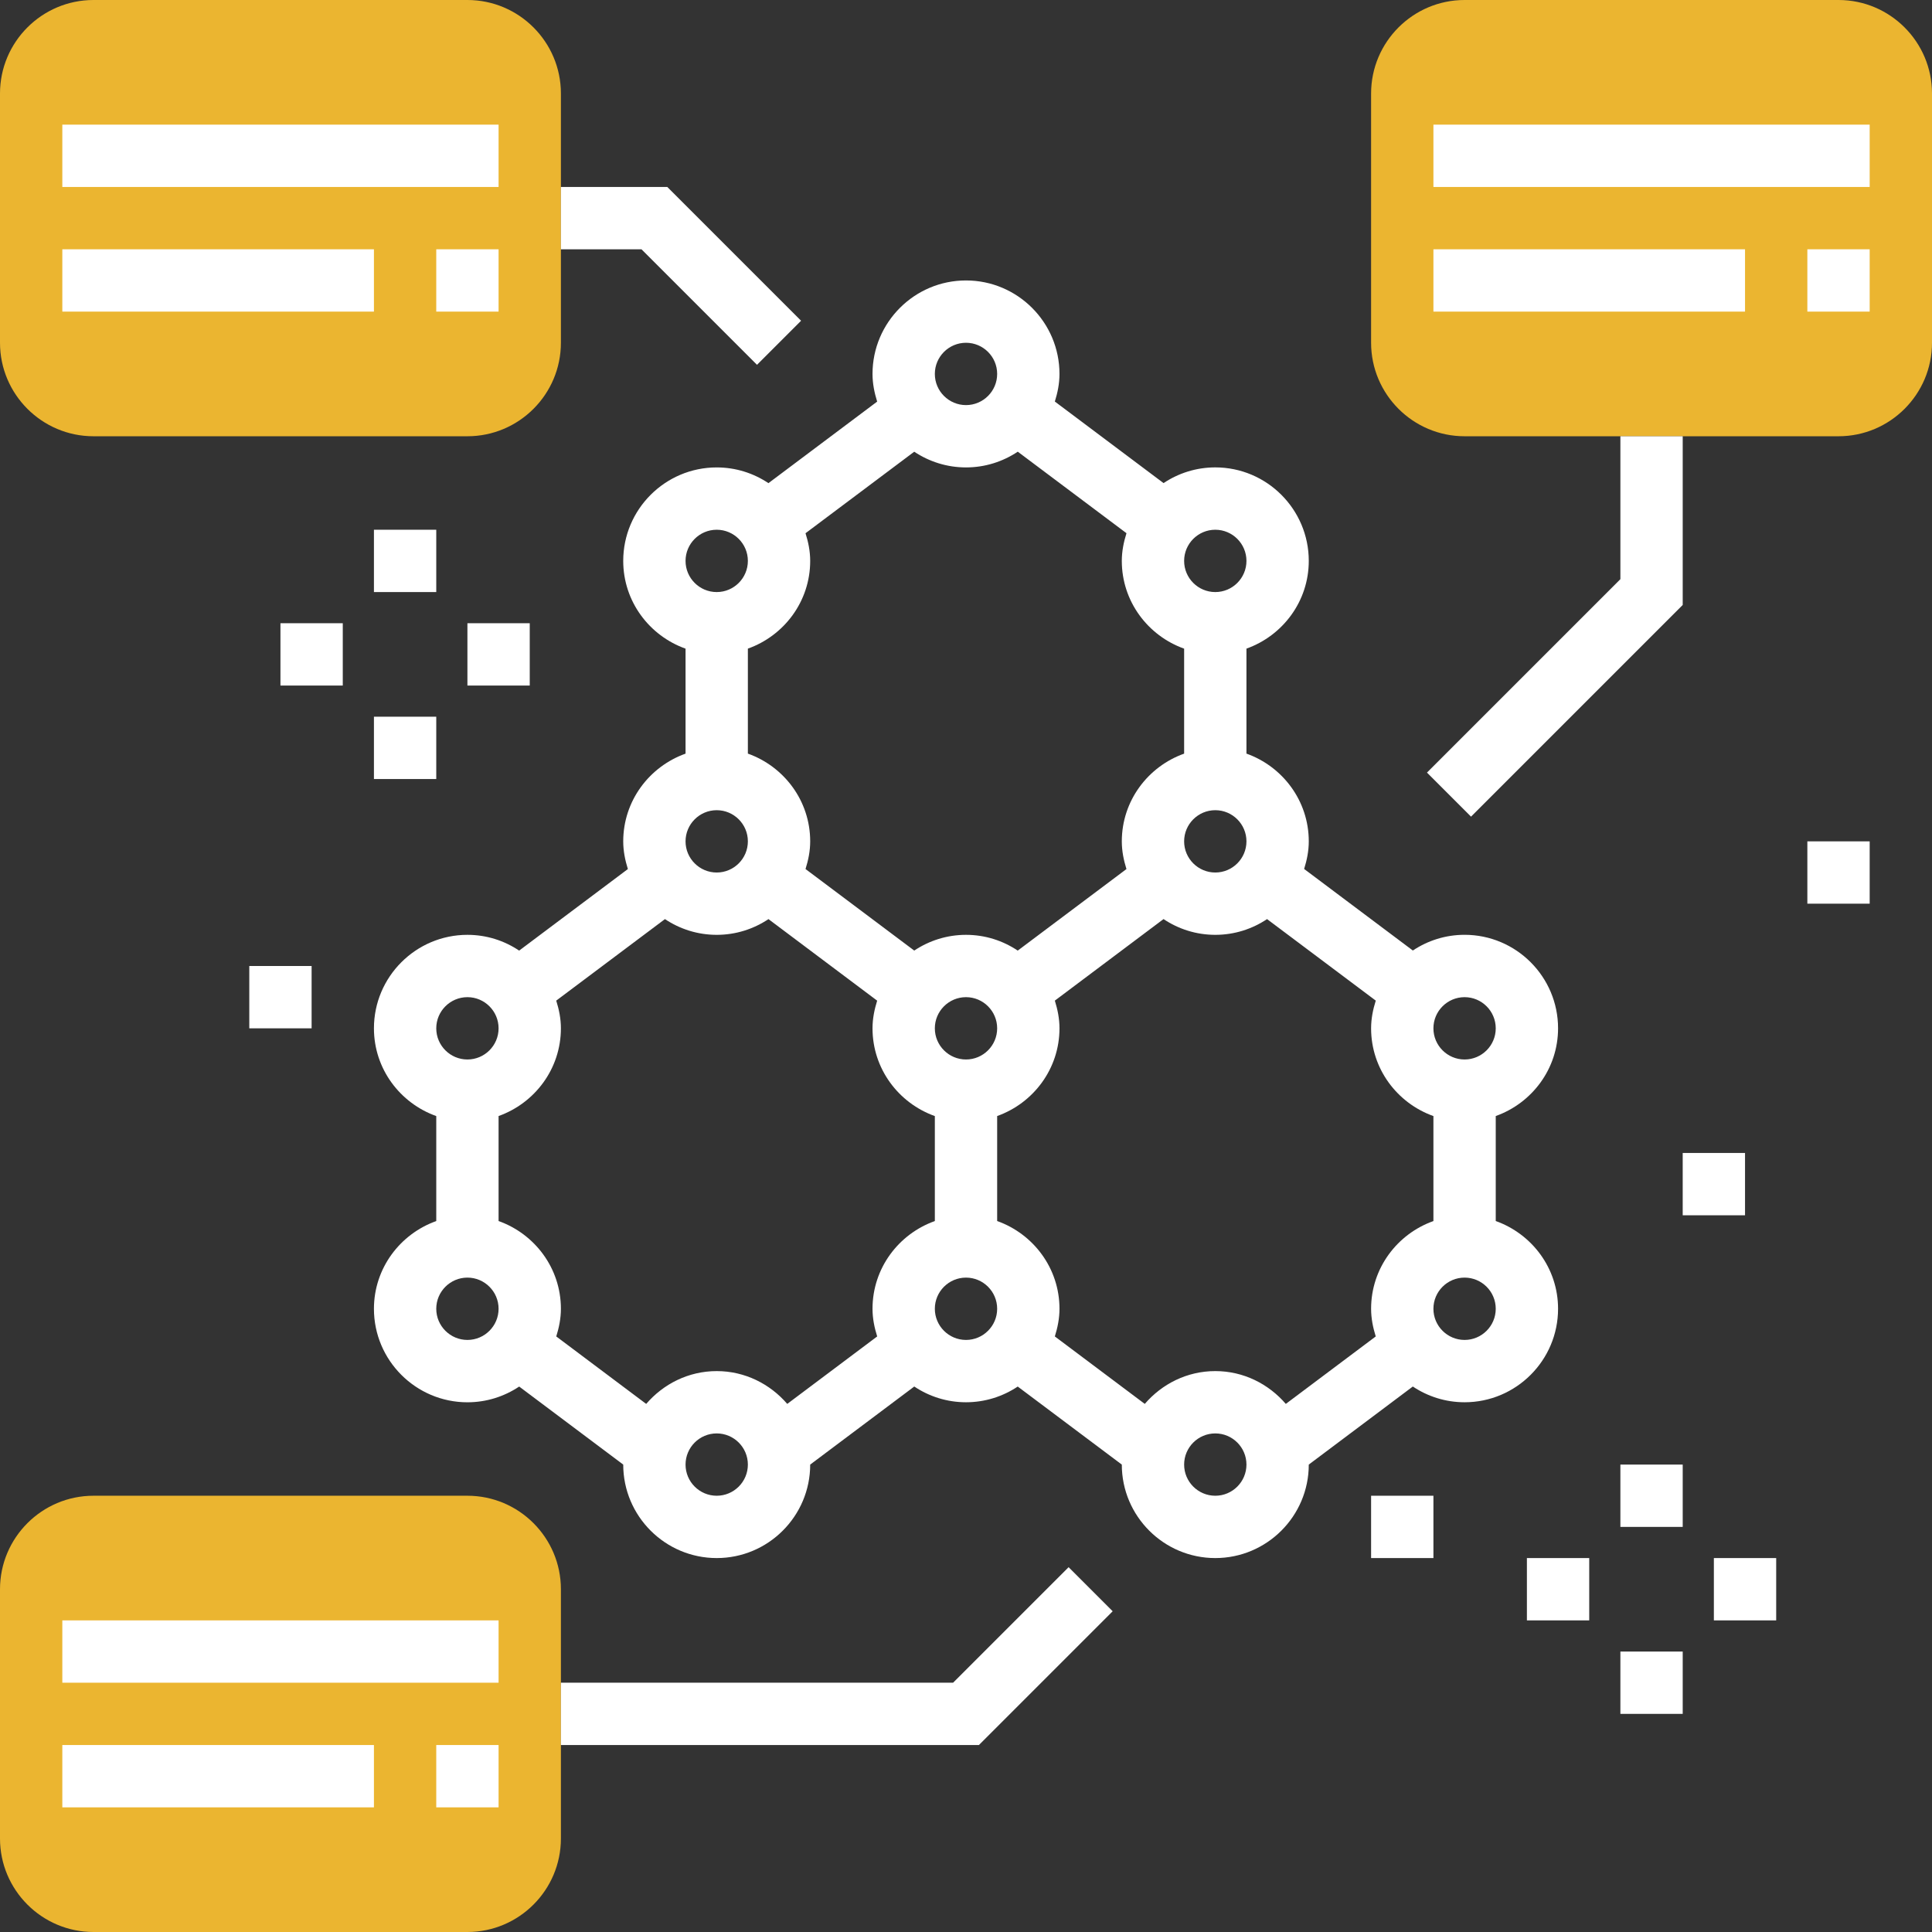 <?xml version="1.0" encoding="iso-8859-1"?>
<!-- Generator: Adobe Illustrator 19.0.0, SVG Export Plug-In . SVG Version: 6.00 Build 0)  -->
<svg version="1.1" id="Capa_1" xmlns="http://www.w3.org/2000/svg" xmlns:xlink="http://www.w3.org/1999/xlink" x="0px" y="0px"
	 viewBox="0 0 496 496" style="enable-background:new 0 0 496 496;" xml:space="preserve">
<rect x="0" y="0" width="496" height="496" fill="#333333" stroke="none"/>
<g>
	<path style="fill:#ebb530;" d="M472,112h-96c-13.232,0-24-10.768-24-24V24c0-13.232,10.768-24,24-24h96c13.232,0,24,10.768,24,24
		v64C496,101.232,485.232,112,472,112z"/>
	<path style="fill:#ebb530;" d="M120,112H24c-13.232,0-24-10.768-24-24V24C0,10.768,10.768,0,24,0h96c13.232,0,24,10.768,24,24v64
		C144,101.232,133.232,112,120,112z"/>
	<path style="fill:#ebb530;" d="M120,496H24c-13.232,0-24-10.768-24-24v-64c0-13.232,10.768-24,24-24h96c13.232,0,24,10.768,24,24
		v64C144,485.232,133.232,496,120,496z"/>
</g>
<path style="fill:#fff;" d="M400,336c0-10.416-6.712-19.216-16-22.528V286.52c9.288-3.312,16-12.112,16-22.528c0-13.232-10.768-24-24-24
	c-4.912,0-9.48,1.496-13.28,4.032l-27.912-20.936c0.704-2.248,1.192-4.6,1.192-7.088c0-10.416-6.712-19.216-16-22.528V166.52
	c9.288-3.312,16-12.112,16-22.528c0-13.232-10.768-24-24-24c-4.912,0-9.48,1.496-13.28,4.032l-27.912-20.936
	C271.512,100.84,272,98.488,272,96c0-13.232-10.768-24-24-24s-24,10.768-24,24c0,2.488,0.488,4.84,1.192,7.104L197.28,124.04
	c-3.8-2.544-8.368-4.04-13.28-4.04c-13.232,0-24,10.768-24,24c0,10.416,6.712,19.216,16,22.528v26.952
	c-9.288,3.312-16,12.112-16,22.528c0,2.488,0.488,4.84,1.192,7.104l-27.912,20.936c-3.8-2.552-8.368-4.048-13.28-4.048
	c-13.232,0-24,10.768-24,24c0,10.416,6.712,19.216,16,22.528v26.952c-9.288,3.312-16,12.112-16,22.528c0,13.232,10.768,24,24,24
	c4.912,0,9.48-1.496,13.288-4.04L160,376c0,13.232,10.768,24,24,24s24-10.768,24-24l26.72-20.04c3.8,2.544,8.368,4.04,13.28,4.04
	c4.912,0,9.48-1.496,13.28-4.032L288,376c0,13.232,10.768,24,24,24s24-10.768,24-24l26.712-20.04
	c3.808,2.544,8.376,4.04,13.288,4.04C389.232,360,400,349.232,400,336z M352,336c0,2.488,0.488,4.84,1.192,7.104l-23.088,17.32
	c-4.4-5.112-10.84-8.424-18.104-8.424s-13.704,3.312-18.104,8.424l-23.088-17.32c0.704-2.256,1.192-4.616,1.192-7.104
	c0-10.416-6.712-19.216-16-22.528V286.52c9.288-3.312,16-12.112,16-22.528c0-2.488-0.488-4.848-1.192-7.104l27.904-20.936
	C302.52,238.504,307.088,240,312,240s9.48-1.496,13.288-4.04l27.912,20.928c-0.712,2.264-1.2,4.624-1.2,7.112
	c0,10.416,6.712,19.216,16,22.528v26.952C358.712,316.784,352,325.584,352,336z M224,336c0,2.488,0.488,4.848,1.2,7.104
	l-23.088,17.32C197.704,355.312,191.264,352,184,352s-13.704,3.312-18.104,8.424l-23.088-17.32c0.704-2.256,1.192-4.616,1.192-7.104
	c0-10.416-6.712-19.216-16-22.528V286.52c9.288-3.312,16-12.112,16-22.528c0-2.488-0.488-4.848-1.2-7.104l27.912-20.928
	c3.808,2.544,8.376,4.04,13.288,4.04s9.48-1.496,13.288-4.04l27.904,20.936C224.488,259.16,224,261.512,224,264
	c0,10.416,6.712,19.216,16,22.528v26.952C230.712,316.784,224,325.584,224,336z M208,144c0-2.488-0.488-4.848-1.2-7.104
	l27.912-20.928C238.52,118.504,243.088,120,248,120c4.912,0,9.48-1.496,13.288-4.04l27.912,20.928c-0.712,2.264-1.2,4.624-1.2,7.112
	c0,10.416,6.712,19.216,16,22.528v26.952c-9.288,3.312-16,12.112-16,22.528c0,2.488,0.488,4.84,1.192,7.104l-27.912,20.936
	c-3.8-2.552-8.368-4.048-13.28-4.048s-9.48,1.496-13.288,4.04L206.8,223.104c0.712-2.264,1.2-4.616,1.2-7.104
	c0-10.416-6.712-19.216-16-22.528V166.52C201.288,163.216,208,154.416,208,144z M312,224c-4.408,0-8-3.584-8-8s3.592-8,8-8
	s8,3.584,8,8S316.408,224,312,224z M248,272c-4.408,0-8-3.584-8-8s3.592-8,8-8c4.408,0,8,3.584,8,8S252.408,272,248,272z M376,256
	c4.408,0,8,3.584,8,8s-3.592,8-8,8s-8-3.584-8-8S371.592,256,376,256z M312,136c4.408,0,8,3.584,8,8s-3.592,8-8,8s-8-3.584-8-8
	S307.592,136,312,136z M248,88c4.408,0,8,3.584,8,8s-3.592,8-8,8s-8-3.584-8-8S243.592,88,248,88z M184,136c4.408,0,8,3.584,8,8
	s-3.592,8-8,8s-8-3.584-8-8S179.592,136,184,136z M184,208c4.408,0,8,3.584,8,8s-3.592,8-8,8s-8-3.584-8-8S179.592,208,184,208z
	 M120,256c4.408,0,8,3.584,8,8s-3.592,8-8,8s-8-3.584-8-8S115.592,256,120,256z M120,344c-4.408,0-8-3.584-8-8s3.592-8,8-8
	c4.408,0,8,3.584,8,8S124.408,344,120,344z M184,384c-4.408,0-8-3.584-8-8s3.592-8,8-8s8,3.584,8,8S188.408,384,184,384z M248,344
	c-4.408,0-8-3.584-8-8s3.592-8,8-8c4.408,0,8,3.584,8,8S252.408,344,248,344z M312,384c-4.408,0-8-3.584-8-8s3.592-8,8-8
	s8,3.584,8,8S316.408,384,312,384z M376,344c-4.408,0-8-3.584-8-8s3.592-8,8-8s8,3.584,8,8S380.408,344,376,344z"/>
<rect style="fill:#fff;" x="368" y="32" width="112" height="16"/>
<rect style="fill:#fff;" x="368" y="64" width="80" height="16"/>
<rect style="fill:#fff;" x="16" y="32" width="112" height="16"/>
<rect style="fill:#fff;" x="16" y="64" width="80" height="16"/>
<rect style="fill:#fff;" x="16" y="416" width="112" height="16"/>
<rect style="fill:#fff;" x="16" y="448" width="80" height="16"/>
<polygon style="fill:#fff;" points="244.688,432 144,432 144,448 251.312,448 285.656,413.656 274.344,402.344 "/>
<polygon style="fill:#fff;" points="194.344,93.656 205.656,82.344 171.312,48 144,48 144,64 164.688,64 "/>
<polygon style="fill:#fff;" points="432,155.312 432,112 416,112 416,148.688 366.344,198.344 377.656,209.656 "/>
<rect style="fill:#fff;" x="416" y="376" width="16" height="16"/>
<rect style="fill:#fff;" x="416" y="424" width="16" height="16"/>
<rect style="fill:#fff;" x="440" y="400" width="16" height="16"/>
<rect style="fill:#fff;" x="392" y="400" width="16" height="16"/>
<rect style="fill:#fff;" x="96" y="136" width="16" height="16"/>
<rect style="fill:#fff;" x="96" y="184" width="16" height="16"/>
<rect style="fill:#fff;" x="120" y="160" width="16" height="16"/>
<rect style="fill:#fff;" x="72" y="160" width="16" height="16"/>
<rect style="fill:#fff;" x="464" y="216" width="16" height="16"/>
<rect style="fill:#fff;" x="432" y="296" width="16" height="16"/>
<rect style="fill:#fff;" x="352" y="384" width="16" height="16"/>
<rect style="fill:#fff;" x="464" y="64" width="16" height="16"/>
<rect style="fill:#fff;" x="112" y="64" width="16" height="16"/>
<rect style="fill:#fff;" x="64" y="248" width="16" height="16"/>
<rect style="fill:#fff;" x="112" y="448" width="16" height="16"/>
<g>
</g>
<g>
</g>
<g>
</g>
<g>
</g>
<g>
</g>
<g>
</g>
<g>
</g>
<g>
</g>
<g>
</g>
<g>
</g>
<g>
</g>
<g>
</g>
<g>
</g>
<g>
</g>
<g>
</g>
</svg>
